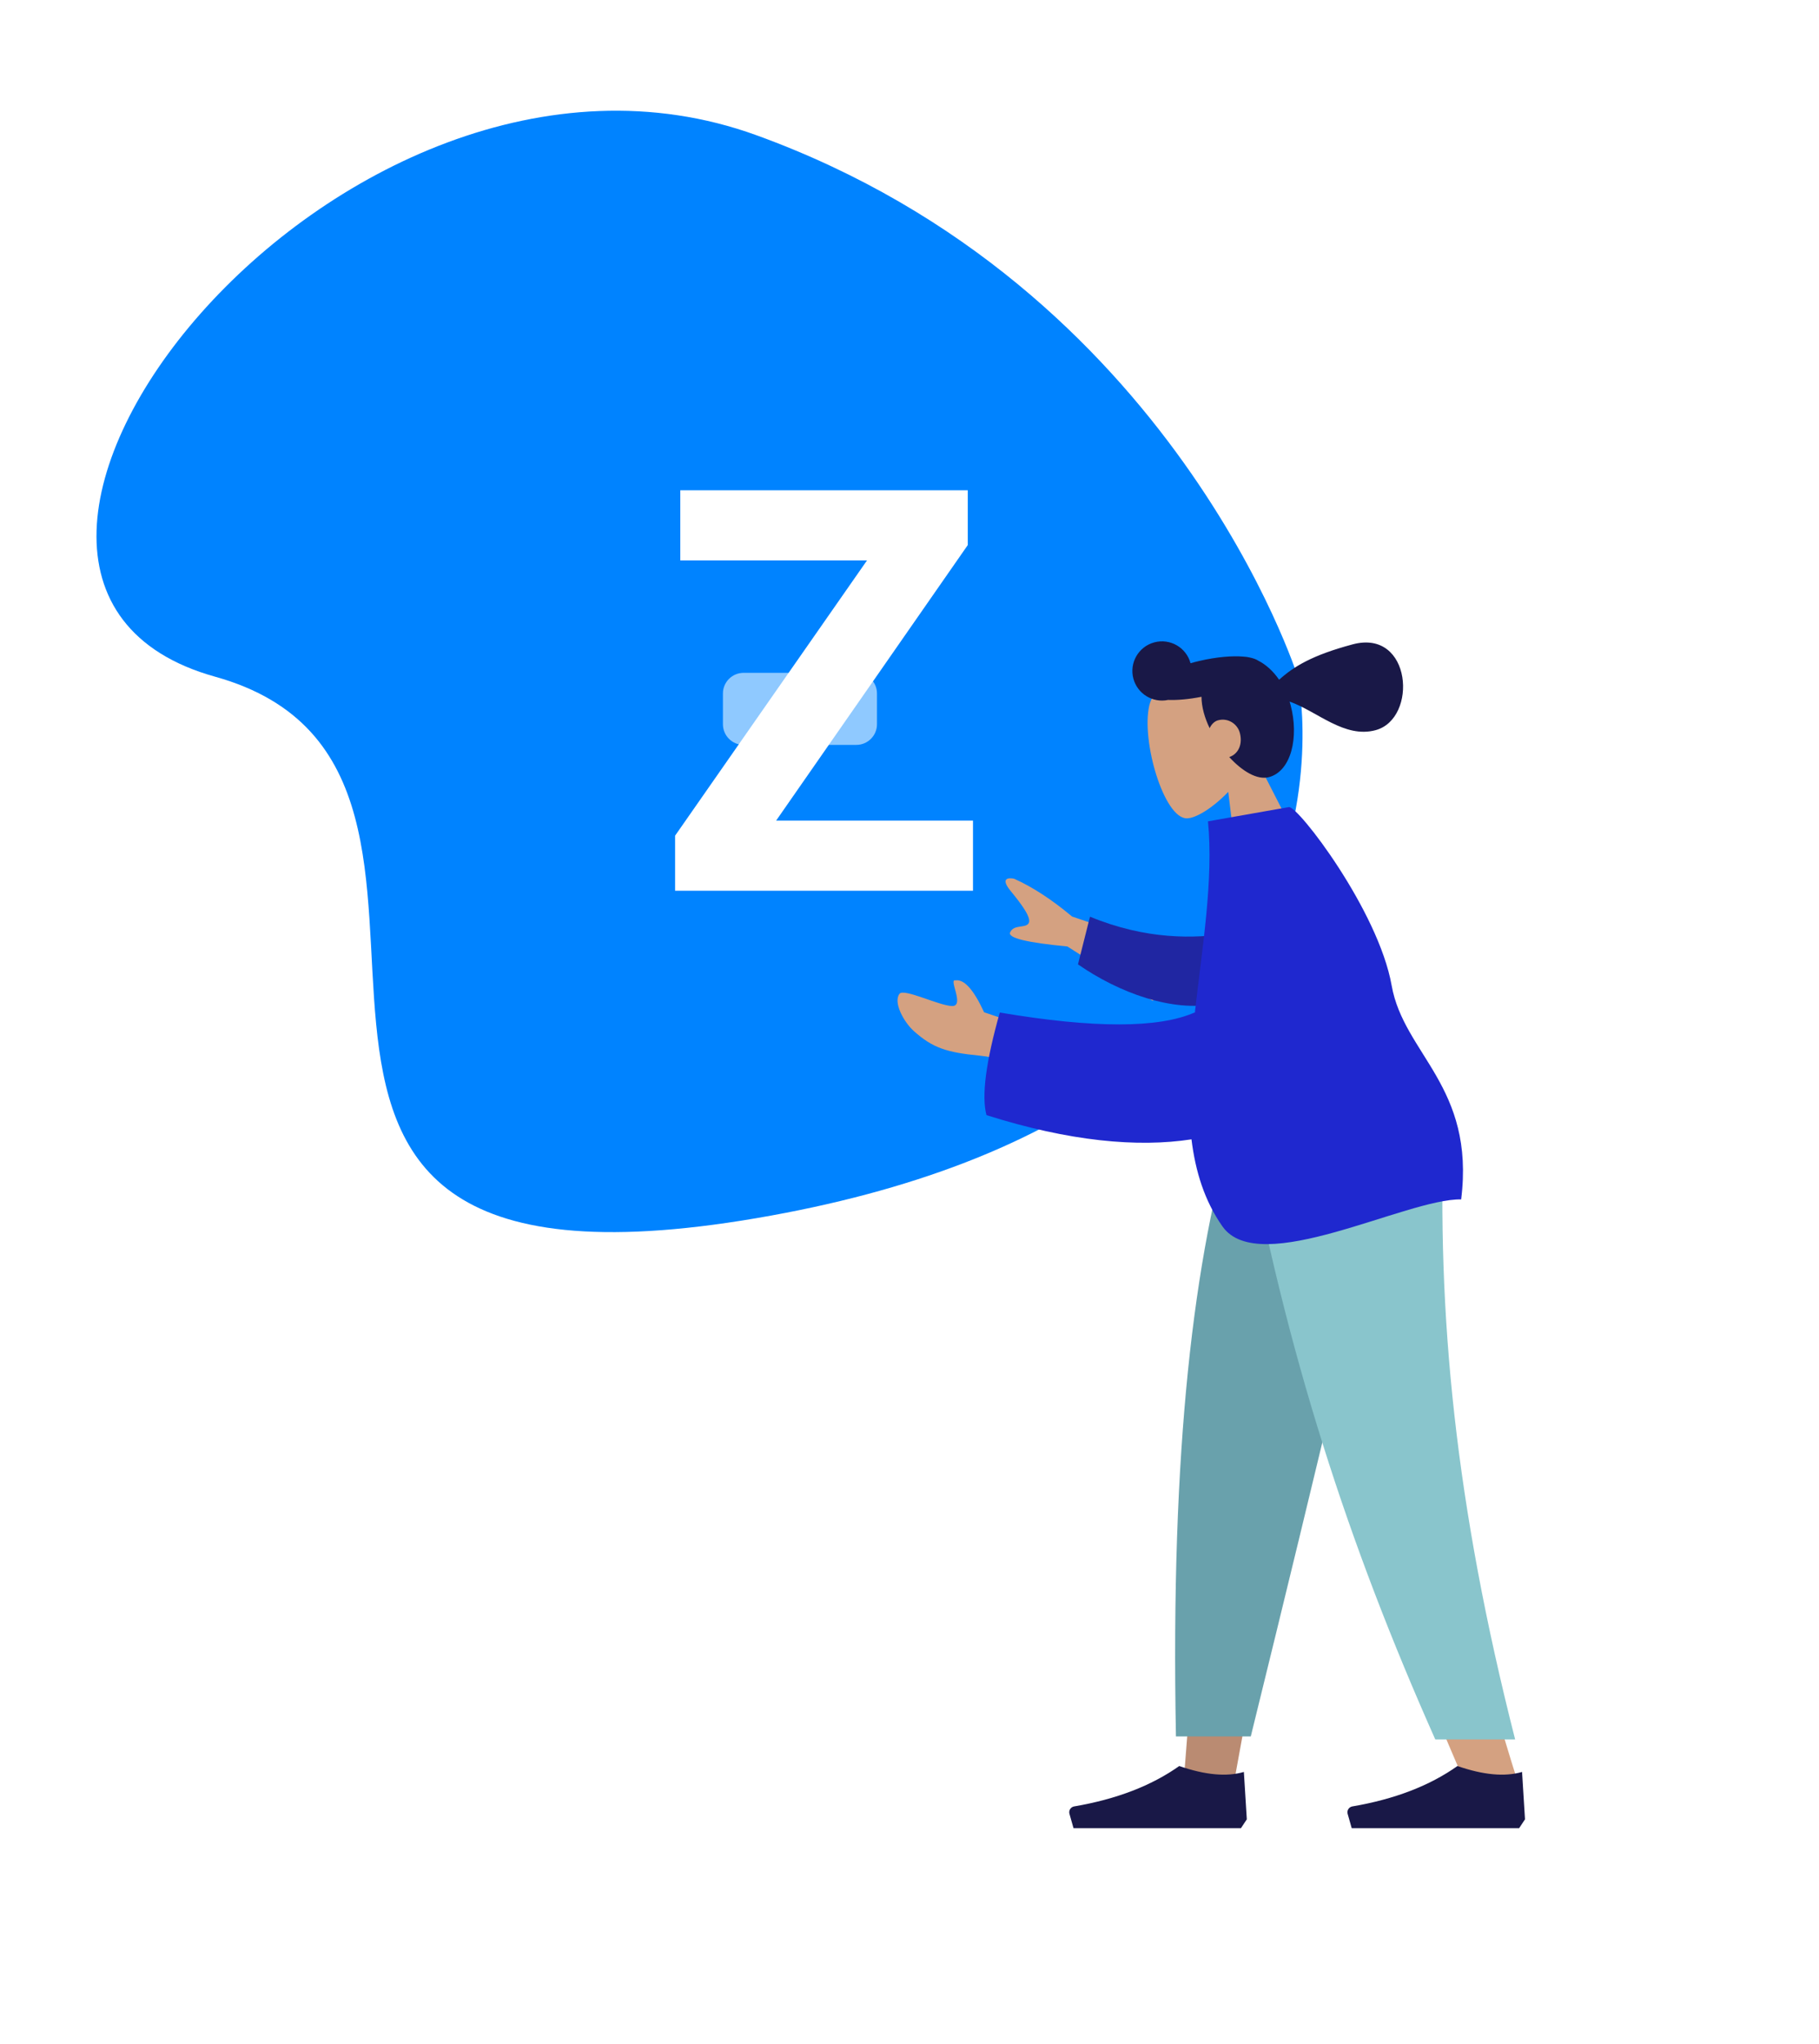 <svg width="641" height="720" viewBox="0 0 641 720" fill="none" xmlns="http://www.w3.org/2000/svg">
<g clip-path="url(#clip0)">
<path d="M457.311 238.357C457.311 238.357 490.121 390.938 266.553 429.084C42.984 467.229 196.353 271.925 75.794 238.357C-44.765 204.789 119.287 -5.774 266.553 47.63C413.818 101.033 457.311 238.357 457.311 238.357Z" fill="#0083FF"/>
<path d="M301.761 237H262.033C258.012 237 254.753 240.259 254.753 244.28V255.096C254.753 259.117 258.012 262.376 262.033 262.376H301.761C305.781 262.376 309.041 259.117 309.041 255.096V244.28C309.041 240.259 305.781 237 301.761 237Z" fill="#8FC9FF"/>
<g filter="url(#filter0_d)">
<path d="M312.872 313.752H207.896V294.358L275.532 197.392H209.73V172.692H311.038V191.989L243.499 289.052H312.872V313.752Z" fill="white"/>
</g>
<path fill-rule="evenodd" clip-rule="evenodd" d="M441.953 265.95C445.135 259.257 446.488 251.738 443.958 244.397C436.669 223.244 407.93 236.028 405.008 248.472C402.086 260.917 410.175 288.331 418.241 288.254C421.457 288.223 427.357 284.606 432.827 278.927L436.494 308.991L460.671 302.513L441.953 265.95Z" fill="#D4A181"/>
<path fill-rule="evenodd" clip-rule="evenodd" d="M433.18 266.676C437.72 271.627 443.027 274.85 447.17 273.74C455.038 271.632 457.814 259.613 454.783 248.303C454.677 247.905 454.563 247.513 454.442 247.125C464.296 250.607 473.727 260.146 484.74 257.195C499.723 253.18 497.576 221.365 476.642 226.974C462.406 230.789 455.96 234.741 450.747 239.427C448.658 236.391 446.087 234.056 443.339 232.68C442.644 232.222 441.672 231.866 440.473 231.616C439.733 231.436 438.987 231.327 438.243 231.295C434.245 230.933 428.72 231.402 422.776 232.774C421.666 233.03 420.584 233.308 419.534 233.605C418.03 228.061 412.322 224.774 406.77 226.262C401.206 227.753 397.904 233.472 399.395 239.035C400.837 244.415 406.233 247.68 411.618 246.541C414.907 246.664 418.994 246.307 423.4 245.437C423.403 247.13 423.655 248.987 424.199 251.015C424.679 252.806 425.386 254.653 426.267 256.484C426.906 255.117 427.966 254.053 429.24 253.711C432.804 252.757 436.07 255.024 436.904 258.136C437.962 262.086 436.448 265.555 433.18 266.676Z" fill="#191847"/>
<path fill-rule="evenodd" clip-rule="evenodd" d="M491.509 394.707L453.307 526.348L435.339 625.186H417.304L435.307 394.707H491.509Z" fill="#BA8B72"/>
<path fill-rule="evenodd" clip-rule="evenodd" d="M508.678 394.707C506.012 463.094 507.063 500.394 507.66 506.607C508.257 512.82 511.643 554.433 534.723 627.272H515.965C485.4 557.395 474.73 515.783 471.225 506.607C467.719 497.431 457.365 460.131 442.25 394.707H508.678Z" fill="#D4A181"/>
<path fill-rule="evenodd" clip-rule="evenodd" d="M492.329 394.707C482.392 440.005 465.206 512.312 440.769 611.629H414.391C412.443 509.69 420.731 442.597 435.084 394.707H492.329Z" fill="#69A1AC"/>
<path fill-rule="evenodd" clip-rule="evenodd" d="M508.811 394.707C506.2 463.094 512.966 530.468 533.923 612.694H505.779C475.158 543.859 453.211 476.817 438.212 394.707H508.811Z" fill="#89C5CC"/>
<path fill-rule="evenodd" clip-rule="evenodd" d="M537.397 640.83L536.362 624.144C530.302 625.916 522.712 625.221 513.592 622.058C503.786 629.004 491.441 633.747 476.557 636.287L476.557 636.287C475.422 636.481 474.658 637.559 474.852 638.694C474.864 638.768 474.881 638.84 474.901 638.912L476.332 643.959H513.592H535.327L537.397 640.83Z" fill="#191847"/>
<path fill-rule="evenodd" clip-rule="evenodd" d="M439.365 640.83L438.33 624.144C432.27 625.916 424.68 625.221 415.56 622.058C405.753 629.004 393.408 633.747 378.525 636.287L378.525 636.287C377.389 636.481 376.626 637.559 376.82 638.694C376.832 638.768 376.849 638.84 376.869 638.912L378.3 643.959H415.56H437.295L439.365 640.83Z" fill="#191847"/>
<path fill-rule="evenodd" clip-rule="evenodd" d="M416.889 336.079L377.797 322.84C370.628 316.845 363.823 312.408 357.382 309.528C355.495 309.104 352.342 309.201 356.117 313.798C359.892 318.394 363.656 323.398 362.469 325.229C361.281 327.059 357.241 325.507 355.954 328.428C355.096 330.374 361.822 332.025 376.131 333.38L406.216 352.529L416.889 336.079ZM363.961 362.397L346.785 356.556C343.114 348.583 339.746 344.839 336.681 345.326C334.141 344.647 340.091 354.491 335.48 354.359C330.868 354.228 318.583 348.065 317.001 350.035C314.66 352.95 318.442 359.965 322.004 363.159C328.662 369.127 333.581 370.702 345.253 371.842C351.356 372.439 358.218 374.581 365.84 378.268L363.961 362.397Z" fill="#D4A181"/>
<path fill-rule="evenodd" clip-rule="evenodd" d="M433.483 328.668C420.973 330.738 403.857 331.037 384.102 322.892L379.869 339.682C394.268 349.683 413.262 356.637 428.254 353.557C440.069 351.13 443.605 335.698 433.483 328.668Z" fill="#2026A2"/>
<path fill-rule="evenodd" clip-rule="evenodd" d="M421.07 356.586C408.397 362.229 385.48 362.25 352.319 356.649C347.403 374.025 345.838 386.071 347.624 392.787C376.857 402.049 400.898 404.238 419.872 401.317C421.249 412.638 424.496 423.069 430.801 432.011C443.763 450.395 495.693 422.096 514.899 422.477C519.866 382.679 494.687 371.301 490.41 347.15C485.726 320.702 457.308 283.733 454.183 284.284L425.685 289.309C427.675 309.787 423.687 333.446 421.07 356.586Z" fill="#1F28CF"/>
</g>
<defs>
<filter id="filter0_d" x="207.896" y="152.692" width="154.975" height="181.06" filterUnits="userSpaceOnUse" color-interpolation-filters="sRGB">
<feFlood flood-opacity="0" result="BackgroundImageFix"/>
<feColorMatrix in="SourceAlpha" type="matrix" values="0 0 0 0 0 0 0 0 0 0 0 0 0 0 0 0 0 0 127 0"/>
<feOffset dx="30"/>
<feGaussianBlur stdDeviation="10"/>
<feColorMatrix type="matrix" values="0 0 0 0 0 0 0 0 0 0 0 0 0 0 0 0 0 0 0.1 0"/>
<feBlend mode="normal" in2="BackgroundImageFix" result="effect1_dropShadow"/>
<feBlend mode="normal" in="SourceGraphic" in2="effect1_dropShadow" result="shape"/>
</filter>
<clipPath id="clip0">
<rect width="641" height="720" fill="white"/>
</clipPath>
</defs>
</svg>
